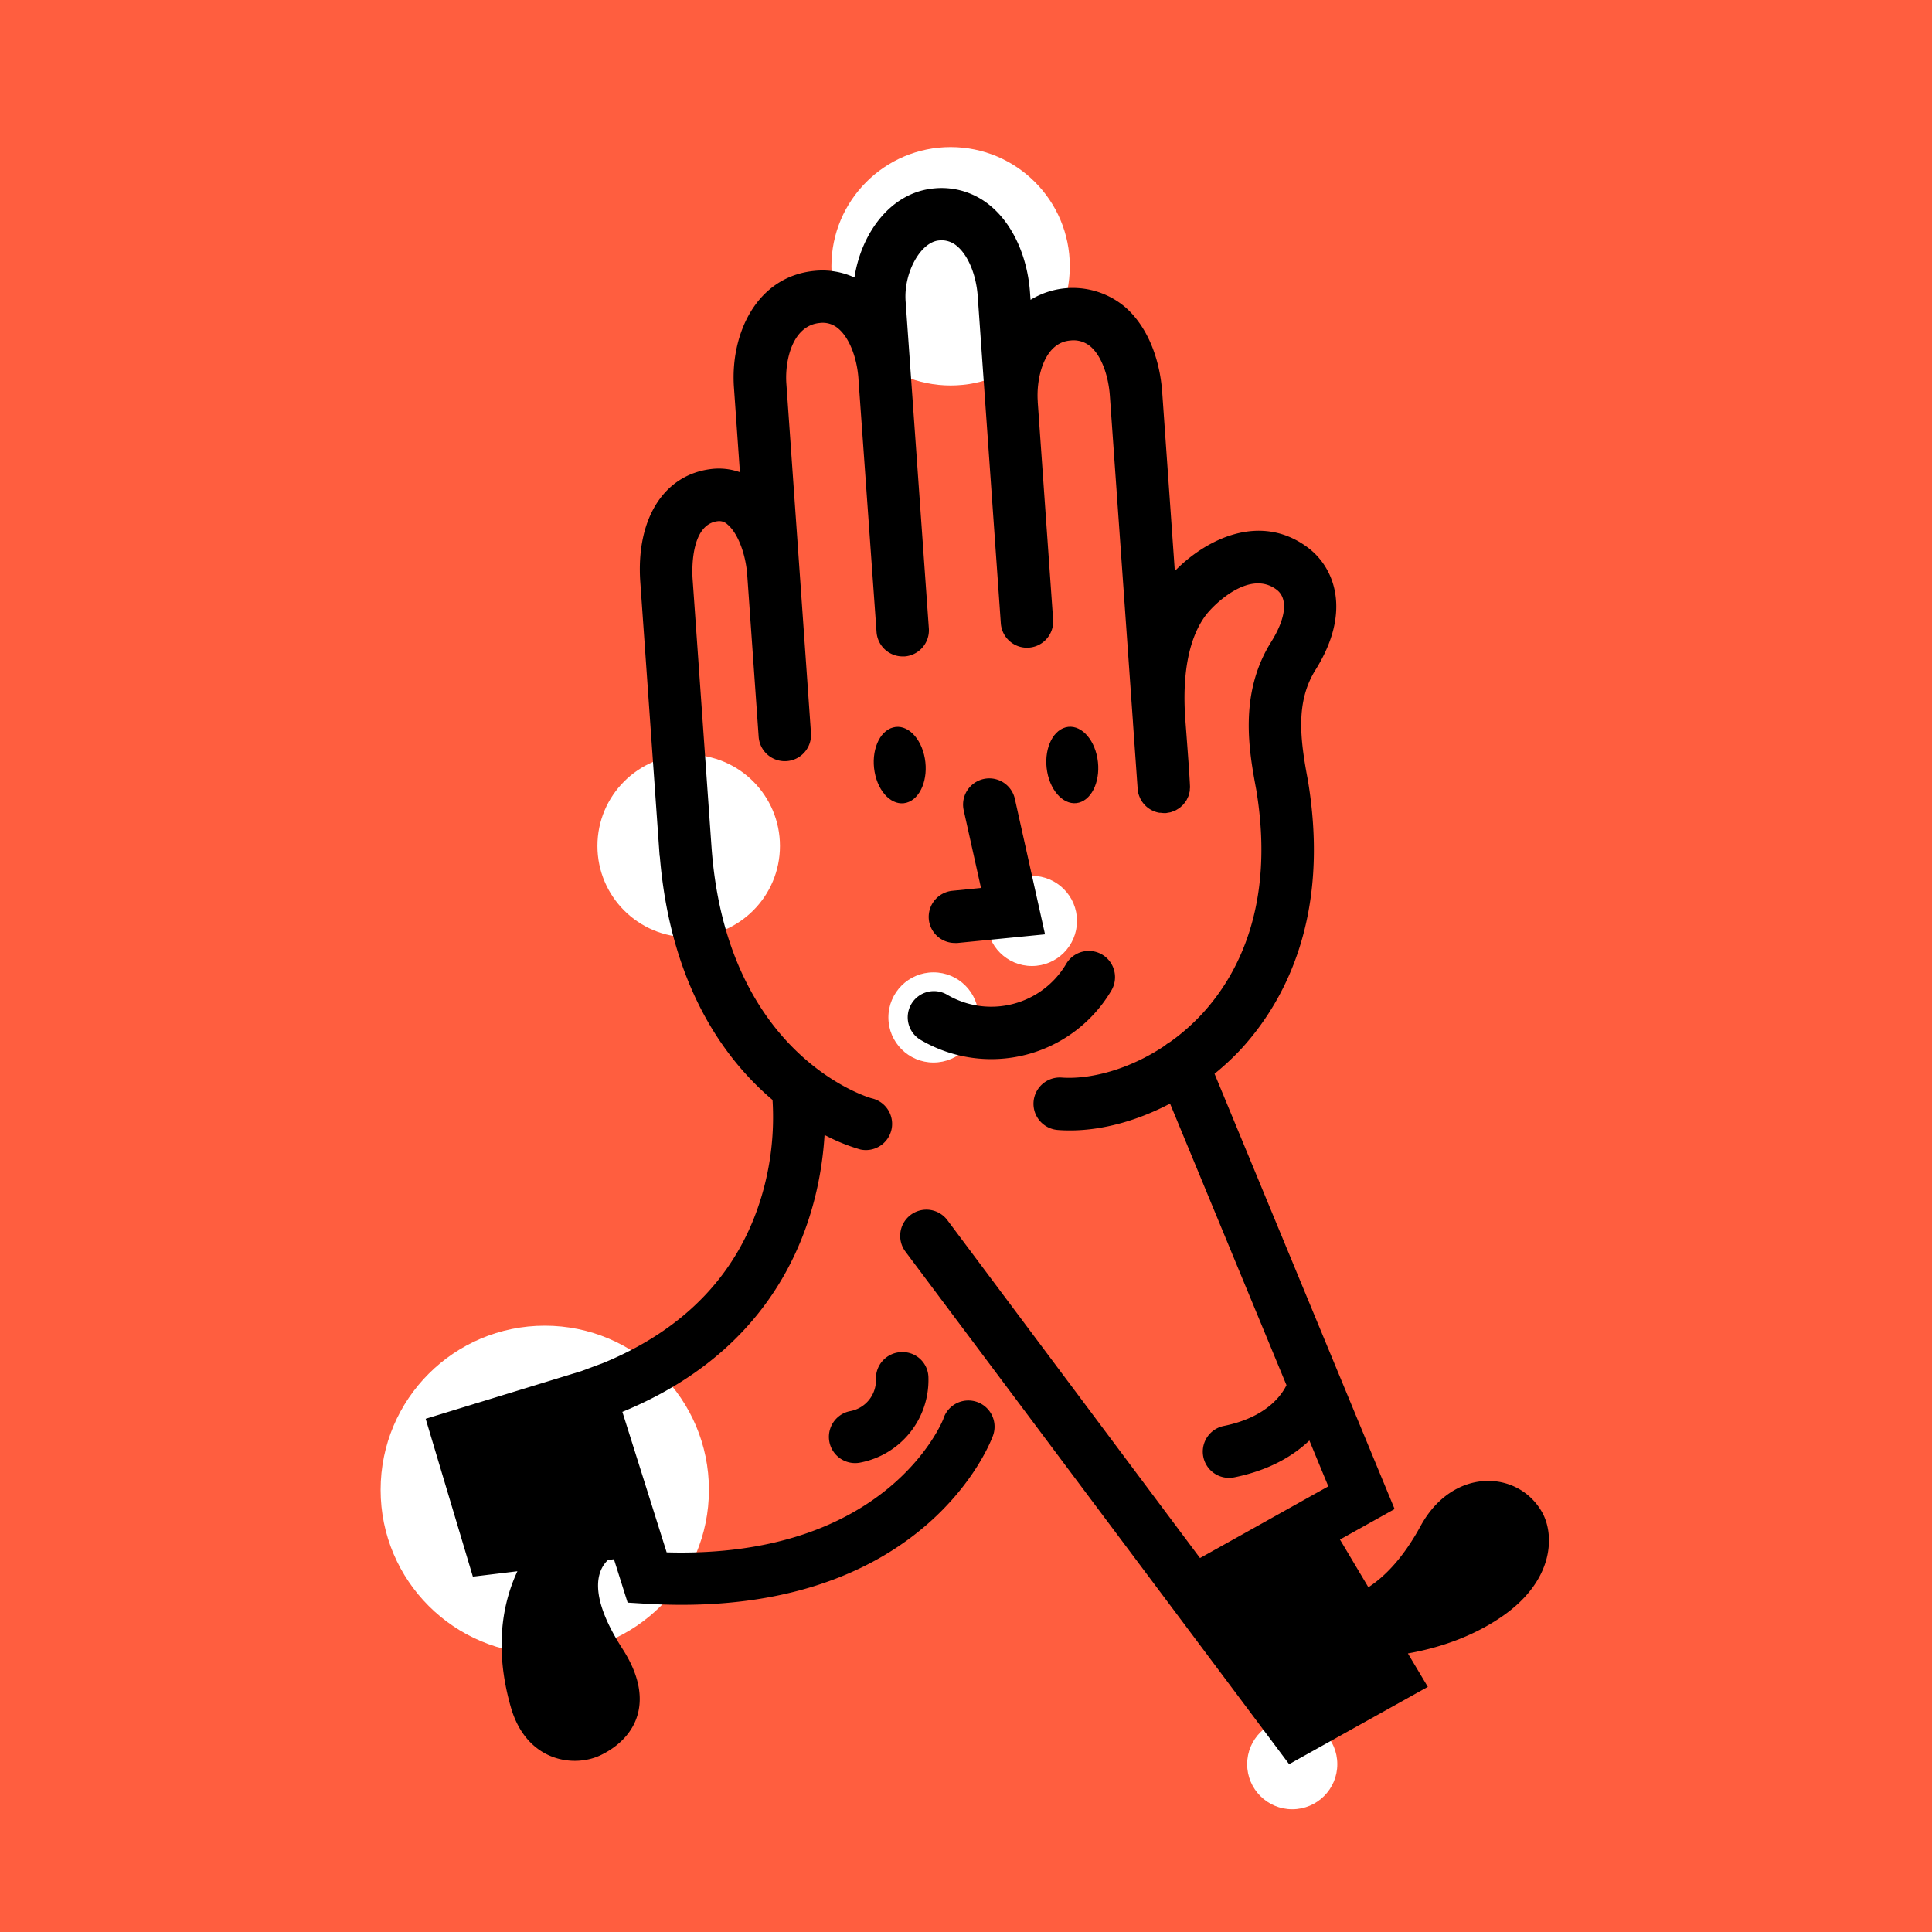 <svg xmlns="http://www.w3.org/2000/svg" viewBox="0 0 648 648"><defs><style>.cls-1{fill:#ff5e3f;}.cls-2{fill:#fff;}</style></defs><g id="Layer_1" data-name="Layer 1"><rect class="cls-1" width="648" height="648"/><circle class="cls-2" cx="318.84" cy="89.31" r="39.98"/><circle class="cls-2" cx="230.99" cy="283.74" r="30.61"/><circle class="cls-2" cx="346.11" cy="308.88" r="15.12"/><circle class="cls-2" cx="182.72" cy="499.7" r="55.06"/><circle class="cls-2" cx="433.42" cy="591.71" r="15.12"/><circle class="cls-2" cx="313.09" cy="341.25" r="15.12"/><path d="M517.14,507.07c-8.16-14.17-29.91-14.93-40.64,4.71-5.85,10.73-12,17-17.54,20.59l-9.53-16,18.33-10.23-60.4-146a87,87,0,0,0,9-8.39c14.38-15.74,29.93-44.08,22.33-89.94-2.62-13.92-4.23-26.32,2.56-37.17,12.25-19.58,6.3-34.28-2.51-40.92-16.1-12.12-34.45-2.74-44.7,7.81l-4.23-59.95c-.86-12.06-5.39-22.48-12.45-28.6a27.2,27.2,0,0,0-31.71-2.42l-.18-2.45c-.83-11.87-5.68-22.66-13-28.85a25.47,25.47,0,0,0-19.21-6.07c-14.67,1.35-24.42,15.19-26.67,29.88a25.73,25.73,0,0,0-13.35-2.22c-19.45,1.85-28.34,21.07-27.07,39.1l2,28.43a21.1,21.1,0,0,0-9.4-1.09c-16.11,1.81-25.55,16.76-24,38.09l6.33,89.7h0l.13,1.79a4.18,4.18,0,0,0,.09.53c3.59,42.83,21.39,67.6,37.79,81.52a92.85,92.85,0,0,1-3.65,32.21c-7.66,25.8-25.6,44.67-53.09,56L195,459.87l-52.23,16,15.83,52.94L173.54,527c-4.56,9.74-8.11,25-2.2,45.6,5.25,18.34,21.3,20.47,30.31,16,11.9-5.86,18.28-18.29,7.15-35.56-11.91-18.48-8.33-26.56-4.88-29.82l2-.25,4.59,14.55,6,.37c4.19.25,8.22.37,12.13.37,82.13,0,103.27-53.75,104.17-56.14A8.79,8.79,0,1,0,316.37,476c-.18.48-18.56,46.81-92.77,44.66l-7.15-22.69-7.71-24.45.08,0c55.45-22.84,66.23-68,67.74-92.86a63.19,63.19,0,0,0,12,4.88,8.9,8.9,0,0,0,1.9.2,8.79,8.79,0,0,0,1.88-17.37c-.49-.11-48.72-13.84-53.71-84.49l-6.33-89.7c-.13-1.87-1-18.31,8.46-19.37a3.94,3.94,0,0,1,3.26,1.11c3.39,2.82,6.11,9.8,6.61,17l3.83,54.25A8.79,8.79,0,1,0,272,245.85L268.85,201h0l-5.1-72.32c-.55-7.7,2-19.48,11.18-20.35a7.93,7.93,0,0,1,6.27,1.9c3.59,3,6.23,9.61,6.73,16.74a.5.5,0,0,1,0,.12L294,212a8.8,8.8,0,0,0,8.76,8.17l.63,0a8.8,8.8,0,0,0,8.15-9.39L303.74,101c-.67-9.51,5-19.78,11.16-20.35a7.87,7.87,0,0,1,6.21,2c3.65,3.09,6.33,9.65,6.82,16.68l7.75,109.74a8.79,8.79,0,1,0,17.54-1.23l-5.16-73a2.81,2.81,0,0,0,0-.29c-.53-7.52,2-19.69,11-20.34a8.77,8.77,0,0,1,6.78,2.08c3.45,3,5.91,9.34,6.42,16.55L380,242.21v.15l1.57,22.19a7.85,7.85,0,0,0,.16,1c0,.2,0,.41.1.6a8.34,8.34,0,0,0,.51,1.4,1.15,1.15,0,0,0,.06.17,8.79,8.79,0,0,0,6.47,4.89,3.27,3.27,0,0,0,.44,0,8.59,8.59,0,0,0,1,.1H391c.26,0,.51-.09.77-.13s.58-.08.86-.15.54-.19.8-.29a7.34,7.34,0,0,0,.82-.32c.25-.12.48-.28.71-.42a7,7,0,0,0,.73-.47,7.84,7.84,0,0,0,.61-.54c.22-.2.44-.39.63-.6a7.89,7.89,0,0,0,.49-.65c.17-.23.36-.46.51-.71s.24-.49.36-.74.26-.51.36-.79a8,8,0,0,0,.22-.84,7.72,7.72,0,0,0,.2-.83c0-.3,0-.62.05-.93a6,6,0,0,0,0-.73c-.15-3.62-.76-11.64-1.2-17.49l-.38-5V241c-1.08-15.3,1.32-27.31,6.94-34.72,2.69-3.54,14.59-15.37,23.69-8.51,3.9,2.93,3.22,9.49-1.82,17.54-11,17.56-7.34,36.93-5,49.56,6.42,38.71-6.24,62.16-18,75a69.94,69.94,0,0,1-10.91,9.62,9,9,0,0,0-1.74,1.22c-12.13,8.14-25.19,11.38-34.61,10.71A8.79,8.79,0,0,0,354.81,379c1.34.11,2.7.15,4.06.15,11,0,22.69-3.3,33.57-9l39.05,94.44c-1.6,3.32-6.69,10.79-21,13.68a8.79,8.79,0,0,0,1.73,17.41,9.52,9.52,0,0,0,1.75-.17c11.93-2.41,19.88-7.3,25.2-12.36l6.36,15.38-5.12,2.85h0l-23.24,13-14.68,8.19L317.76,409.25a8.79,8.79,0,0,0-14.08,10.53L387,531.09h0l45.38,60.62,46.52-25.93-6.69-11.21c9.62-1.71,21-5.19,31.29-12.2C521.36,530.23,521.53,514.69,517.14,507.07Z"/><path d="M293.79,462.43a10.54,10.54,0,0,1-8.57,10.86,8.79,8.79,0,1,0,3.18,17.29,28.2,28.2,0,0,0,23-28.43,8.66,8.66,0,0,0-8.94-8.65A8.8,8.8,0,0,0,293.79,462.43Z"/><path d="M299.52,244c-4.65,1.25-7.41,7.92-6.17,14.89s6,11.6,10.67,10.35,7.42-7.93,6.17-14.9S304.17,242.7,299.52,244Z"/><path d="M361.9,269.2c4.65-1.26,7.41-7.93,6.17-14.9s-6-11.6-10.67-10.34-7.42,7.92-6.17,14.89S357.25,270.45,361.9,269.2Z"/><path d="M311.53,308.36a8.78,8.78,0,0,0,8.74,7.92,8.44,8.44,0,0,0,.87,0l29.37-2.9-10.12-45.43a8.79,8.79,0,1,0-17.16,3.82l5.8,26.06-9.62.95A8.8,8.8,0,0,0,311.53,308.36Z"/><path d="M305.65,336.78a8.79,8.79,0,0,0,3.12,12,46.77,46.77,0,0,0,64-16.58,8.79,8.79,0,0,0-15.16-8.92,29.19,29.19,0,0,1-39.93,10.35A8.79,8.79,0,0,0,305.65,336.78Z"/></g></svg>